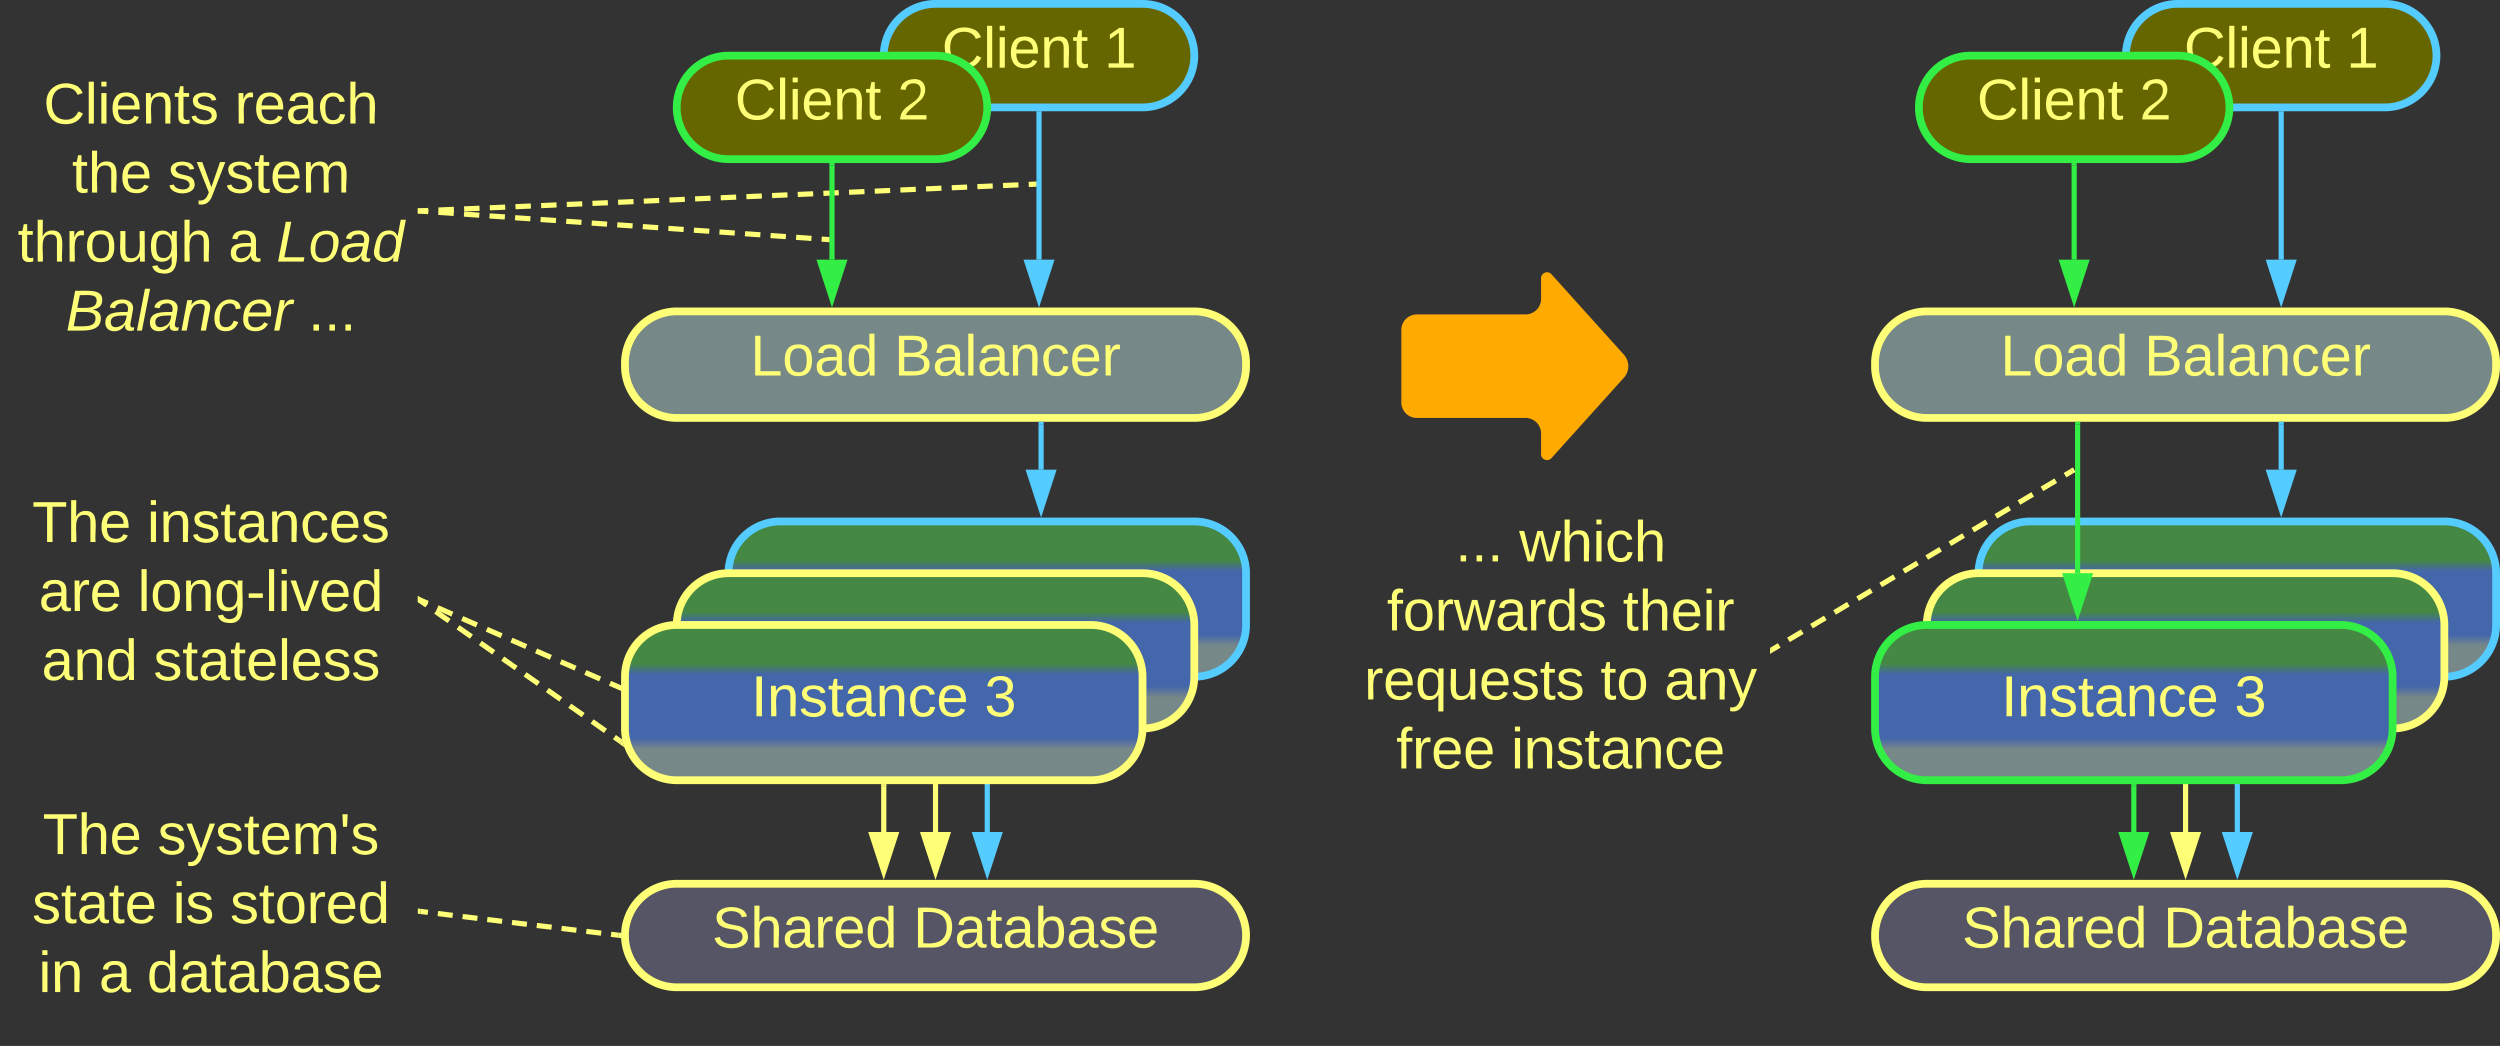 <svg xmlns="http://www.w3.org/2000/svg" xmlns:xlink="http://www.w3.org/1999/xlink" xmlns:lucid="lucid" width="966.05" height="404.17"><rect width="100%" height="100%" fill="#333333" stroke="none"/><g transform="translate(-198.5 -418.5)" lucid:page-tab-id="0_0"><path d="M360.92 650.4l2.85 1.25m3.8 1.67l5.72 2.5m3.8 1.68l5.7 2.5m3.82 1.67l5.72 2.5m3.8 1.68l5.72 2.5m3.8 1.67l5.72 2.5m3.8 1.68l5.72 2.5m3.8 1.67l5.72 2.5m3.8 1.67l5.72 2.5m3.8 1.68l5.72 2.5m3.8 1.67l5.73 2.5m3.8 1.67l2.85 1.25" stroke="#ff7" stroke-width="2" fill="none"/><path d="M361.33 649.52l-.78 1.78-.55-.23v-2.14zM467.36 697.4l1.72 1.05-.16.37-3.68-1.62.5-1.18z" stroke="#ff7" stroke-width=".05" fill="#ff7"/><path d="M560 740v-37.5" stroke="#ff7" stroke-width="2" fill="none"/><path d="M560 755.26L555.37 741h9.26z" stroke="#ff7" stroke-width="2" fill="#ff7"/><path d="M560.98 702.53H559v-1.03H561z" stroke="#ff7" stroke-width=".05" fill="#ff7"/><path d="M440 780a20 20 0 0 1 20-20h200a20 20 0 0 1 20 20 20 20 0 0 1-20 20H460a20 20 0 0 1-20-20z" stroke="#ff7" stroke-width="3" fill="#556"/><use xlink:href="#a" transform="matrix(1,0,0,1,445,765) translate(28.647 19.653)"/><use xlink:href="#b" transform="matrix(1,0,0,1,445,765) translate(106.363 19.653)"/><path d="M480 640a20 20 0 0 1 20-20h160a20 20 0 0 1 20 20v20a20 20 0 0 1-20 20H500a20 20 0 0 1-20-20z" stroke="#5cf" stroke-width="3" fill="url(#c)"/><use xlink:href="#d" transform="matrix(1,0,0,1,485,625) translate(43.765 30.278)"/><use xlink:href="#e" transform="matrix(1,0,0,1,485,625) translate(133.889 30.278)"/><path d="M440 558.83a20 20 0 0 1 20-20h200a20 20 0 0 1 20 20V560a20 20 0 0 1-20 20H460a20 20 0 0 1-20-20z" stroke="#ff7" stroke-width="3" fill="#788"/><use xlink:href="#f" transform="matrix(1,0,0,1,445,543.833) translate(43.457 19.778)"/><use xlink:href="#g" transform="matrix(1,0,0,1,445,543.833) translate(99.012 19.778)"/><path d="M580 740v-57.5" stroke="#5cf" stroke-width="2" fill="none"/><path d="M580 755.26L575.37 741h9.26z" stroke="#5cf" stroke-width="2" fill="#5cf"/><path d="M580.98 682.53H579v-1.03H581z" stroke="#5cf" stroke-width=".05" fill="#5cf"/><path d="M540 440a20 20 0 0 1 20-20h80a20 20 0 0 1 20 20 20 20 0 0 1-20 20h-80a20 20 0 0 1-20-20z" stroke="#5cf" stroke-width="3" fill="#660"/><use xlink:href="#h" transform="matrix(1,0,0,1,545,425) translate(17.443 19.653)"/><use xlink:href="#e" transform="matrix(1,0,0,1,545,425) translate(80.221 19.653)"/><path d="M460 460a20 20 0 0 1 20-20h80a20 20 0 0 1 20 20 20 20 0 0 1-20 20h-80a20 20 0 0 1-20-20z" stroke="#3e4" stroke-width="3" fill="#660"/><use xlink:href="#h" transform="matrix(1,0,0,1,465,445) translate(17.443 19.653)"/><use xlink:href="#i" transform="matrix(1,0,0,1,465,445) translate(80.221 19.653)"/><path d="M200 446a6 6 0 0 1 6-6h148a6 6 0 0 1 6 6v108a6 6 0 0 1-6 6H206a6 6 0 0 1-6-6z" stroke="#ff7" stroke-opacity="0" stroke-width="3" fill="#788" fill-opacity="0"/><use xlink:href="#j" transform="matrix(1,0,0,1,205,445) translate(10.309 21.247)"/><use xlink:href="#k" transform="matrix(1,0,0,1,205,445) translate(84.198 21.247)"/><use xlink:href="#l" transform="matrix(1,0,0,1,205,445) translate(21.327 47.913)"/><use xlink:href="#m" transform="matrix(1,0,0,1,205,445) translate(58.364 47.913)"/><use xlink:href="#n" transform="matrix(1,0,0,1,205,445) translate(0.34 74.58)"/><use xlink:href="#o" transform="matrix(1,0,0,1,205,445) translate(81.759 74.58)"/><use xlink:href="#p" transform="matrix(1,0,0,1,205,445) translate(100.278 74.58)"/><use xlink:href="#q" transform="matrix(1,0,0,1,205,445) translate(18.889 101.247)"/><use xlink:href="#r" transform="matrix(1,0,0,1,205,445) translate(112.593 101.247)"/><path d="M361 499.96l2.97-.13m3.97-.17l5.95-.26m3.96-.17l5.95-.26m3.97-.17l5.95-.26m3.97-.17l5.94-.26m3.97-.16l5.96-.26m3.96-.17l5.96-.25m3.96-.17l5.95-.26m3.96-.17l5.95-.26m3.97-.18l5.96-.26m3.96-.17l5.94-.27m3.97-.17l5.96-.26m3.96-.17l5.96-.26m3.96-.17l5.95-.26m3.96-.17l5.95-.26m3.97-.16l5.96-.26m3.96-.17l5.94-.25m3.97-.17l5.96-.26m3.97-.17l5.95-.26m3.96-.18l5.95-.26m3.96-.17l5.95-.27m3.98-.17l5.95-.26m3.96-.17l5.94-.26m3.97-.17l5.96-.26m3.97-.17l2.97-.13" stroke="#ff7" stroke-width="2" fill="none"/><path d="M361.07 500.93l-1.07.05v-1.96l.98-.04z" stroke="#ff7" stroke-width=".05" fill="#ff7"/><path d="M598.98 489.64l1.02-.04M361 500.07l2.96.2m3.95.28l5.94.42m3.95.27l5.9.42m3.96.28l5.93.4m3.94.3l5.92.4m3.95.28l5.94.4m3.95.3l5.9.4m3.96.28l5.93.42m3.94.27l5.92.4m3.95.28l5.94.42m3.95.27l5.9.42m3.96.27l5.93.4m3.94.3l5.92.4m3.95.28l5.94.4m3.95.3l5.9.4m3.96.28l5.93.42m3.94.27l2.96.2" stroke="#ff7" stroke-width="2" fill="none"/><path d="M361.1 499.1l-.15 1.94-.95-.06v-1.96z" stroke="#ff7" stroke-width=".05" fill="#ff7"/><path d="M518.98 511.13l1.02.07" stroke="#ff7" stroke-width="2" fill="none"/><path d="M740 546a6 6 0 0 1 6-6h42a6 6 0 0 0 6-6v-8a2.3 2.3 0 0 1 4-1.54l28 31.08a6.67 6.67 0 0 1 0 8.92l-28 31.08a2.3 2.3 0 0 1-4-1.54v-8a6 6 0 0 0-6-6h-42a6 6 0 0 1-6-6z" fill="#fa0"/><path d="M720.55 615.17a6 6 0 0 1 6-6H876.5a6 6 0 0 1 6 6v109.66a6 6 0 0 1-6 6H726.55a6 6 0 0 1-6-6z" stroke="#ff7" stroke-opacity="0" stroke-width="3" fill="#788" fill-opacity="0"/><use xlink:href="#s" transform="matrix(1,0,0,1,725.55,614.167) translate(35.321 21.278)"/><use xlink:href="#t" transform="matrix(1,0,0,1,725.55,614.167) translate(60.012 21.278)"/><use xlink:href="#u" transform="matrix(1,0,0,1,725.55,614.167) translate(8.87 47.944)"/><use xlink:href="#v" transform="matrix(1,0,0,1,725.55,614.167) translate(100.043 47.944)"/><use xlink:href="#w" transform="matrix(1,0,0,1,725.55,614.167) translate(0.105 74.611)"/><use xlink:href="#x" transform="matrix(1,0,0,1,725.55,614.167) translate(91.401 74.611)"/><use xlink:href="#y" transform="matrix(1,0,0,1,725.55,614.167) translate(116.093 74.611)"/><use xlink:href="#z" transform="matrix(1,0,0,1,725.55,614.167) translate(12.481 101.278)"/><use xlink:href="#A" transform="matrix(1,0,0,1,725.55,614.167) translate(56.864 101.278)"/><path d="M460 660a20 20 0 0 1 20-20h160a20 20 0 0 1 20 20v20a20 20 0 0 1-20 20H480a20 20 0 0 1-20-20z" stroke="#ff7" stroke-width="3" fill="url(#B)"/><use xlink:href="#d" transform="matrix(1,0,0,1,465,645) translate(43.765 30.278)"/><use xlink:href="#i" transform="matrix(1,0,0,1,465,645) translate(133.889 30.278)"/><path d="M440 680a20 20 0 0 1 20-20h160a20 20 0 0 1 20 20v20a20 20 0 0 1-20 20H460a20 20 0 0 1-20-20z" stroke="#ff7" stroke-width="3" fill="url(#C)"/><use xlink:href="#d" transform="matrix(1,0,0,1,445,665) translate(43.765 30.278)"/><use xlink:href="#D" transform="matrix(1,0,0,1,445,665) translate(133.889 30.278)"/><path d="M540 740v-17.5" stroke="#ff7" stroke-width="2" fill="none"/><path d="M540 755.26L535.37 741h9.26z" stroke="#ff7" stroke-width="2" fill="#ff7"/><path d="M540.98 722.53H539v-1.03H541z" stroke="#ff7" stroke-width=".05" fill="#ff7"/><path d="M600 518.83V462.5" stroke="#5cf" stroke-width="2" fill="none"/><path d="M600 534.1l-4.63-14.27h9.26z" stroke="#5cf" stroke-width="2" fill="#5cf"/><path d="M600.98 462.53H599v-1.03H601z" stroke="#5cf" stroke-width=".05" fill="#5cf"/><path d="M600.8 600v-17.5" stroke="#5cf" stroke-width="2" fill="none"/><path d="M600.8 615.26L596.17 601h9.26z" stroke="#5cf" stroke-width="2" fill="#5cf"/><path d="M601.77 582.53h-1.94v-1.03h1.94z" stroke="#5cf" stroke-width=".05" fill="#5cf"/><path d="M520 518.83V482.5" stroke="#3e4" stroke-width="2" fill="none"/><path d="M520 534.1l-4.63-14.27h9.26z" stroke="#3e4" stroke-width="2" fill="#3e4"/><path d="M520.98 482.53H519v-1.03H521z" stroke="#3e4" stroke-width=".05" fill="#3e4"/><path d="M1043.05 740v-37.5" stroke="#ff7" stroke-width="2" fill="none"/><path d="M1043.05 755.26l-4.63-14.26h9.26z" stroke="#ff7" stroke-width="2" fill="#ff7"/><path d="M1044.03 702.53h-1.95v-1.03h1.95z" stroke="#ff7" stroke-width=".05" fill="#ff7"/><path d="M923.05 780a20 20 0 0 1 20-20h200a20 20 0 0 1 20 20 20 20 0 0 1-20 20h-200a20 20 0 0 1-20-20z" stroke="#ff7" stroke-width="3" fill="#556"/><use xlink:href="#a" transform="matrix(1,0,0,1,928.05,765) translate(28.647 19.653)"/><use xlink:href="#b" transform="matrix(1,0,0,1,928.05,765) translate(106.363 19.653)"/><path d="M963.05 640a20 20 0 0 1 20-20h160a20 20 0 0 1 20 20v20a20 20 0 0 1-20 20h-160a20 20 0 0 1-20-20z" stroke="#5cf" stroke-width="3" fill="url(#E)"/><use xlink:href="#d" transform="matrix(1,0,0,1,968.05,625) translate(43.765 30.278)"/><use xlink:href="#e" transform="matrix(1,0,0,1,968.05,625) translate(133.889 30.278)"/><path d="M923.05 558.83a20 20 0 0 1 20-20h200a20 20 0 0 1 20 20V560a20 20 0 0 1-20 20h-200a20 20 0 0 1-20-20z" stroke="#ff7" stroke-width="3" fill="#788"/><use xlink:href="#f" transform="matrix(1,0,0,1,928.05,543.833) translate(43.457 19.778)"/><use xlink:href="#g" transform="matrix(1,0,0,1,928.05,543.833) translate(99.012 19.778)"/><path d="M1063.05 740v-57.5" stroke="#5cf" stroke-width="2" fill="none"/><path d="M1063.05 755.26l-4.63-14.26h9.26z" stroke="#5cf" stroke-width="2" fill="#5cf"/><path d="M1064.03 682.53h-1.95v-1.03h1.95z" stroke="#5cf" stroke-width=".05" fill="#5cf"/><path d="M1020 440a20 20 0 0 1 20-20h80a20 20 0 0 1 20 20 20 20 0 0 1-20 20h-80a20 20 0 0 1-20-20z" stroke="#5cf" stroke-width="3" fill="#660"/><use xlink:href="#h" transform="matrix(1,0,0,1,1025,425) translate(17.443 19.653)"/><use xlink:href="#e" transform="matrix(1,0,0,1,1025,425) translate(80.221 19.653)"/><path d="M940 460a20 20 0 0 1 20-20h80a20 20 0 0 1 20 20 20 20 0 0 1-20 20h-80a20 20 0 0 1-20-20z" stroke="#3e4" stroke-width="3" fill="#660"/><use xlink:href="#h" transform="matrix(1,0,0,1,945,445) translate(17.443 19.653)"/><use xlink:href="#i" transform="matrix(1,0,0,1,945,445) translate(80.221 19.653)"/><path d="M943.05 660a20 20 0 0 1 20-20h160a20 20 0 0 1 20 20v20a20 20 0 0 1-20 20h-160a20 20 0 0 1-20-20z" stroke="#ff7" stroke-width="3" fill="url(#F)"/><use xlink:href="#d" transform="matrix(1,0,0,1,948.05,645) translate(43.765 30.278)"/><use xlink:href="#i" transform="matrix(1,0,0,1,948.05,645) translate(133.889 30.278)"/><path d="M923.05 680a20 20 0 0 1 20-20h160a20 20 0 0 1 20 20v20a20 20 0 0 1-20 20h-160a20 20 0 0 1-20-20z" stroke="#3e4" stroke-width="3" fill="url(#G)"/><use xlink:href="#d" transform="matrix(1,0,0,1,928.05,665) translate(43.765 30.278)"/><use xlink:href="#D" transform="matrix(1,0,0,1,928.05,665) translate(133.889 30.278)"/><path d="M1023.05 740v-17.5" stroke="#3e4" stroke-width="2" fill="none"/><path d="M1023.05 755.26l-4.63-14.26h9.26z" stroke="#3e4" stroke-width="2" fill="#3e4"/><path d="M1024.03 722.53h-1.95v-1.03h1.95z" stroke="#3e4" stroke-width=".05" fill="#3e4"/><path d="M1080 518.83V462.5" stroke="#5cf" stroke-width="2" fill="none"/><path d="M1080 534.1l-4.63-14.27h9.27z" stroke="#5cf" stroke-width="2" fill="#5cf"/><path d="M1080.97 462.53h-1.94v-1.03h1.94z" stroke="#5cf" stroke-width=".05" fill="#5cf"/><path d="M1080 600v-17.5" stroke="#5cf" stroke-width="2" fill="none"/><path d="M1080 615.26l-4.63-14.26h9.27z" stroke="#5cf" stroke-width="2" fill="#5cf"/><path d="M1080.97 582.53h-1.94v-1.03h1.94z" stroke="#5cf" stroke-width=".05" fill="#5cf"/><path d="M1000 518.83V482.5" stroke="#3e4" stroke-width="2" fill="none"/><path d="M1000 534.1l-4.63-14.27h9.26z" stroke="#3e4" stroke-width="2" fill="#3e4"/><path d="M1000.98 482.53H999v-1.03h1.96z" stroke="#3e4" stroke-width=".05" fill="#3e4"/><path d="M200 605.42a6 6 0 0 1 6-6h148a6 6 0 0 1 6 6v89.16a6 6 0 0 1-6 6H206a6 6 0 0 1-6-6z" stroke="#ff7" stroke-opacity="0" stroke-width="3" fill="#788" fill-opacity="0"/><g><use xlink:href="#H" transform="matrix(1,0,0,1,205,604.417) translate(5.926 23.528)"/><use xlink:href="#I" transform="matrix(1,0,0,1,205,604.417) translate(50.309 23.528)"/><use xlink:href="#J" transform="matrix(1,0,0,1,205,604.417) translate(8.488 50.194)"/><use xlink:href="#K" transform="matrix(1,0,0,1,205,604.417) translate(46.698 50.194)"/><use xlink:href="#L" transform="matrix(1,0,0,1,205,604.417) translate(9.599 76.861)"/><use xlink:href="#M" transform="matrix(1,0,0,1,205,604.417) translate(52.809 76.861)"/></g><path d="M360.82 650.58l2.6 1.8m3.44 2.44l5.18 3.64m3.45 2.43l5.18 3.63m3.45 2.43l5.18 3.64m3.46 2.43l5.18 3.64m3.45 2.42l5.17 3.63m3.46 2.43l5.18 3.64m3.46 2.43l5.18 3.64m3.45 2.43l5.17 3.64m3.46 2.42l2.6 1.82" stroke="#ff7" stroke-width="2" fill="none"/><path d="M361.4 649.8l-1.12 1.6-.28-.2v-2.4zM439.55 706.64l.26.65-1.87-1.33 1.1-1.54z" stroke="#ff7" stroke-width=".05" fill="#ff7"/><path d="M200 726a6 6 0 0 1 6-6h148a6 6 0 0 1 6 6v89.17a6 6 0 0 1-6 6H206a6 6 0 0 1-6-6z" stroke="#ff7" stroke-opacity="0" stroke-width="3" fill="#788" fill-opacity="0"/><g><use xlink:href="#H" transform="matrix(1,0,0,1,205,725) translate(10 23.528)"/><use xlink:href="#N" transform="matrix(1,0,0,1,205,725) translate(54.383 23.528)"/><use xlink:href="#O" transform="matrix(1,0,0,1,205,725) translate(5.926 50.194)"/><use xlink:href="#P" transform="matrix(1,0,0,1,205,725) translate(60.247 50.194)"/><use xlink:href="#Q" transform="matrix(1,0,0,1,205,725) translate(82.407 50.194)"/><use xlink:href="#R" transform="matrix(1,0,0,1,205,725) translate(8.364 76.861)"/><use xlink:href="#o" transform="matrix(1,0,0,1,205,725) translate(31.759 76.861)"/><use xlink:href="#S" transform="matrix(1,0,0,1,205,725) translate(50.278 76.861)"/></g><path d="M361 770.7l2.86.35m3.83.46l5.73.7m3.82.45l5.74.7m3.8.45l5.75.7m3.83.45l5.74.7m3.82.45l5.74.68m3.83.46l5.74.7m3.83.45l5.74.68m3.83.46l2.87.34" stroke="#ff7" stroke-width="2" fill="none"/><path d="M361.13 769.74l-.23 1.93-.9-.1v-1.97zM438.57 779.03l-.07.97.07 1-1.2-.15.22-1.94z" stroke="#ff7" stroke-width=".05" fill="#ff7"/><path d="M1001.33 640v-57.5" stroke="#3e4" stroke-width="2" fill="none"/><path d="M1001.33 655.26L996.7 641h9.27z" stroke="#3e4" stroke-width="2" fill="#3e4"/><path d="M1002.3 582.53h-1.94v-1.03h1.95z" stroke="#3e4" stroke-width=".05" fill="#3e4"/><path d="M883.36 669.5l2.67-1.6m3.56-2.13l5.34-3.18m3.56-2.13l5.34-3.2m3.57-2.1l5.35-3.2m3.56-2.1l5.36-3.2m3.56-2.12l5.34-3.18m3.57-2.13l5.34-3.18m3.56-2.12l5.35-3.2m3.56-2.1l5.34-3.2m3.56-2.1l5.35-3.2m3.55-2.12l5.34-3.18m3.56-2.13l5.34-3.17m3.56-2.12l5.35-3.17m3.57-2.13l2.67-1.6" stroke="#ff7" stroke-width="2" fill="none"/><path d="M883.88 670.3l-1.38.84v-2.27l.38-.23z" stroke="#ff7" stroke-width=".05" fill="#ff7"/><path d="M999.12 600.52l.88-.52" stroke="#ff7" stroke-width="2" fill="none"/><defs><path d="M185-189c-5-48-123-54-124 2 14 75 158 14 163 119 3 78-121 87-175 55-17-10-28-26-33-46l33-7c5 56 141 63 141-1 0-78-155-14-162-118-5-82 145-84 179-34 5 7 8 16 11 25" id="T" fill="#ff7"/><path d="M106-169C34-169 62-67 57 0H25v-261h32l-1 103c12-21 28-36 61-36 89 0 53 116 60 194h-32v-121c2-32-8-49-39-48" id="U" fill="#ff7"/><path d="M141-36C126-15 110 5 73 4 37 3 15-17 15-53c-1-64 63-63 125-63 3-35-9-54-41-54-24 1-41 7-42 31l-33-3c5-37 33-52 76-52 45 0 72 20 72 64v82c-1 20 7 32 28 27v20c-31 9-61-2-59-35zM48-53c0 20 12 33 32 33 41-3 63-29 60-74-43 2-92-5-92 41" id="V" fill="#ff7"/><path d="M114-163C36-179 61-72 57 0H25l-1-190h30c1 12-1 29 2 39 6-27 23-49 58-41v29" id="W" fill="#ff7"/><path d="M100-194c63 0 86 42 84 106H49c0 40 14 67 53 68 26 1 43-12 49-29l28 8c-11 28-37 45-77 45C44 4 14-33 15-96c1-61 26-98 85-98zm52 81c6-60-76-77-97-28-3 7-6 17-6 28h103" id="X" fill="#ff7"/><path d="M85-194c31 0 48 13 60 33l-1-100h32l1 261h-30c-2-10 0-23-3-31C134-8 116 4 85 4 32 4 16-35 15-94c0-66 23-100 70-100zm9 24c-40 0-46 34-46 75 0 40 6 74 45 74 42 0 51-32 51-76 0-42-9-74-50-73" id="Y" fill="#ff7"/><g id="a"><use transform="matrix(0.062,0,0,0.062,0,0)" xlink:href="#T"/><use transform="matrix(0.062,0,0,0.062,14.815,0)" xlink:href="#U"/><use transform="matrix(0.062,0,0,0.062,27.16,0)" xlink:href="#V"/><use transform="matrix(0.062,0,0,0.062,39.506,0)" xlink:href="#W"/><use transform="matrix(0.062,0,0,0.062,46.852,0)" xlink:href="#X"/><use transform="matrix(0.062,0,0,0.062,59.198,0)" xlink:href="#Y"/></g><path d="M30-248c118-7 216 8 213 122C240-48 200 0 122 0H30v-248zM63-27c89 8 146-16 146-99s-60-101-146-95v194" id="Z" fill="#ff7"/><path d="M59-47c-2 24 18 29 38 22v24C64 9 27 4 27-40v-127H5v-23h24l9-43h21v43h35v23H59v120" id="aa" fill="#ff7"/><path d="M115-194c53 0 69 39 70 98 0 66-23 100-70 100C84 3 66-7 56-30L54 0H23l1-261h32v101c10-23 28-34 59-34zm-8 174c40 0 45-34 45-75 0-40-5-75-45-74-42 0-51 32-51 76 0 43 10 73 51 73" id="ab" fill="#ff7"/><path d="M135-143c-3-34-86-38-87 0 15 53 115 12 119 90S17 21 10-45l28-5c4 36 97 45 98 0-10-56-113-15-118-90-4-57 82-63 122-42 12 7 21 19 24 35" id="ac" fill="#ff7"/><g id="b"><use transform="matrix(0.062,0,0,0.062,0,0)" xlink:href="#Z"/><use transform="matrix(0.062,0,0,0.062,15.988,0)" xlink:href="#V"/><use transform="matrix(0.062,0,0,0.062,28.333,0)" xlink:href="#aa"/><use transform="matrix(0.062,0,0,0.062,34.506,0)" xlink:href="#V"/><use transform="matrix(0.062,0,0,0.062,46.852,0)" xlink:href="#ab"/><use transform="matrix(0.062,0,0,0.062,59.198,0)" xlink:href="#V"/><use transform="matrix(0.062,0,0,0.062,71.543,0)" xlink:href="#ac"/><use transform="matrix(0.062,0,0,0.062,82.654,0)" xlink:href="#X"/></g><linearGradient gradientUnits="userSpaceOnUse" id="c" x1="480" y1="680" x2="480" y2="620"><stop offset="19.93%" stop-color="#788"/><stop offset="27.17%" stop-color="#46a"/><stop offset="68.12%" stop-color="#46a"/><stop offset="75%" stop-color="#484"/></linearGradient><path d="M33 0v-248h34V0H33" id="ad" fill="#ff7"/><path d="M117-194c89-4 53 116 60 194h-32v-121c0-31-8-49-39-48C34-167 62-67 57 0H25l-1-190h30c1 10-1 24 2 32 11-22 29-35 61-36" id="ae" fill="#ff7"/><path d="M96-169c-40 0-48 33-48 73s9 75 48 75c24 0 41-14 43-38l32 2c-6 37-31 61-74 61-59 0-76-41-82-99-10-93 101-131 147-64 4 7 5 14 7 22l-32 3c-4-21-16-35-41-35" id="af" fill="#ff7"/><g id="d"><use transform="matrix(0.062,0,0,0.062,0,0)" xlink:href="#ad"/><use transform="matrix(0.062,0,0,0.062,6.173,0)" xlink:href="#ae"/><use transform="matrix(0.062,0,0,0.062,18.519,0)" xlink:href="#ac"/><use transform="matrix(0.062,0,0,0.062,29.63,0)" xlink:href="#aa"/><use transform="matrix(0.062,0,0,0.062,35.802,0)" xlink:href="#V"/><use transform="matrix(0.062,0,0,0.062,48.148,0)" xlink:href="#ae"/><use transform="matrix(0.062,0,0,0.062,60.494,0)" xlink:href="#af"/><use transform="matrix(0.062,0,0,0.062,71.605,0)" xlink:href="#X"/></g><path d="M27 0v-27h64v-190l-56 39v-29l58-41h29v221h61V0H27" id="ag" fill="#ff7"/><use transform="matrix(0.062,0,0,0.062,0,0)" xlink:href="#ag" id="e"/><path d="M30 0v-248h33v221h125V0H30" id="ah" fill="#ff7"/><path d="M100-194c62-1 85 37 85 99 1 63-27 99-86 99S16-35 15-95c0-66 28-99 85-99zM99-20c44 1 53-31 53-75 0-43-8-75-51-75s-53 32-53 75 10 74 51 75" id="ai" fill="#ff7"/><g id="f"><use transform="matrix(0.062,0,0,0.062,0,0)" xlink:href="#ah"/><use transform="matrix(0.062,0,0,0.062,12.346,0)" xlink:href="#ai"/><use transform="matrix(0.062,0,0,0.062,24.691,0)" xlink:href="#V"/><use transform="matrix(0.062,0,0,0.062,37.037,0)" xlink:href="#Y"/></g><path d="M160-131c35 5 61 23 61 61C221 17 115-2 30 0v-248c76 3 177-17 177 60 0 33-19 50-47 57zm-97-11c50-1 110 9 110-42 0-47-63-36-110-37v79zm0 115c55-2 124 14 124-45 0-56-70-42-124-44v89" id="aj" fill="#ff7"/><path d="M24 0v-261h32V0H24" id="ak" fill="#ff7"/><g id="g"><use transform="matrix(0.062,0,0,0.062,0,0)" xlink:href="#aj"/><use transform="matrix(0.062,0,0,0.062,14.815,0)" xlink:href="#V"/><use transform="matrix(0.062,0,0,0.062,27.16,0)" xlink:href="#ak"/><use transform="matrix(0.062,0,0,0.062,32.037,0)" xlink:href="#V"/><use transform="matrix(0.062,0,0,0.062,44.383,0)" xlink:href="#ae"/><use transform="matrix(0.062,0,0,0.062,56.728,0)" xlink:href="#af"/><use transform="matrix(0.062,0,0,0.062,67.84,0)" xlink:href="#X"/><use transform="matrix(0.062,0,0,0.062,80.185,0)" xlink:href="#W"/></g><path d="M212-179c-10-28-35-45-73-45-59 0-87 40-87 99 0 60 29 101 89 101 43 0 62-24 78-52l27 14C228-24 195 4 139 4 59 4 22-46 18-125c-6-104 99-153 187-111 19 9 31 26 39 46" id="al" fill="#ff7"/><path d="M24-231v-30h32v30H24zM24 0v-190h32V0H24" id="am" fill="#ff7"/><g id="h"><use transform="matrix(0.062,0,0,0.062,0,0)" xlink:href="#al"/><use transform="matrix(0.062,0,0,0.062,15.988,0)" xlink:href="#ak"/><use transform="matrix(0.062,0,0,0.062,20.864,0)" xlink:href="#am"/><use transform="matrix(0.062,0,0,0.062,25.741,0)" xlink:href="#X"/><use transform="matrix(0.062,0,0,0.062,38.086,0)" xlink:href="#ae"/><use transform="matrix(0.062,0,0,0.062,50.432,0)" xlink:href="#aa"/></g><path d="M101-251c82-7 93 87 43 132L82-64C71-53 59-42 53-27h129V0H18c2-99 128-94 128-182 0-28-16-43-45-43s-46 15-49 41l-32-3c6-41 34-60 81-64" id="an" fill="#ff7"/><use transform="matrix(0.062,0,0,0.062,0,0)" xlink:href="#an" id="i"/><g id="j"><use transform="matrix(0.062,0,0,0.062,0,0)" xlink:href="#al"/><use transform="matrix(0.062,0,0,0.062,15.988,0)" xlink:href="#ak"/><use transform="matrix(0.062,0,0,0.062,20.864,0)" xlink:href="#am"/><use transform="matrix(0.062,0,0,0.062,25.741,0)" xlink:href="#X"/><use transform="matrix(0.062,0,0,0.062,38.086,0)" xlink:href="#ae"/><use transform="matrix(0.062,0,0,0.062,50.432,0)" xlink:href="#aa"/><use transform="matrix(0.062,0,0,0.062,56.605,0)" xlink:href="#ac"/></g><g id="k"><use transform="matrix(0.062,0,0,0.062,0,0)" xlink:href="#W"/><use transform="matrix(0.062,0,0,0.062,7.346,0)" xlink:href="#X"/><use transform="matrix(0.062,0,0,0.062,19.691,0)" xlink:href="#V"/><use transform="matrix(0.062,0,0,0.062,32.037,0)" xlink:href="#af"/><use transform="matrix(0.062,0,0,0.062,43.148,0)" xlink:href="#U"/></g><g id="l"><use transform="matrix(0.062,0,0,0.062,0,0)" xlink:href="#aa"/><use transform="matrix(0.062,0,0,0.062,6.173,0)" xlink:href="#U"/><use transform="matrix(0.062,0,0,0.062,18.519,0)" xlink:href="#X"/></g><path d="M179-190L93 31C79 59 56 82 12 73V49c39 6 53-20 64-50L1-190h34L92-34l54-156h33" id="ao" fill="#ff7"/><path d="M210-169c-67 3-38 105-44 169h-31v-121c0-29-5-50-35-48C34-165 62-65 56 0H25l-1-190h30c1 10-1 24 2 32 10-44 99-50 107 0 11-21 27-35 58-36 85-2 47 119 55 194h-31v-121c0-29-5-49-35-48" id="ap" fill="#ff7"/><g id="m"><use transform="matrix(0.062,0,0,0.062,0,0)" xlink:href="#ac"/><use transform="matrix(0.062,0,0,0.062,11.111,0)" xlink:href="#ao"/><use transform="matrix(0.062,0,0,0.062,22.222,0)" xlink:href="#ac"/><use transform="matrix(0.062,0,0,0.062,33.333,0)" xlink:href="#aa"/><use transform="matrix(0.062,0,0,0.062,39.506,0)" xlink:href="#X"/><use transform="matrix(0.062,0,0,0.062,51.852,0)" xlink:href="#ap"/></g><path d="M84 4C-5 8 30-112 23-190h32v120c0 31 7 50 39 49 72-2 45-101 50-169h31l1 190h-30c-1-10 1-25-2-33-11 22-28 36-60 37" id="aq" fill="#ff7"/><path d="M177-190C167-65 218 103 67 71c-23-6-38-20-44-43l32-5c15 47 100 32 89-28v-30C133-14 115 1 83 1 29 1 15-40 15-95c0-56 16-97 71-98 29-1 48 16 59 35 1-10 0-23 2-32h30zM94-22c36 0 50-32 50-73 0-42-14-75-50-75-39 0-46 34-46 75s6 73 46 73" id="ar" fill="#ff7"/><g id="n"><use transform="matrix(0.062,0,0,0.062,0,0)" xlink:href="#aa"/><use transform="matrix(0.062,0,0,0.062,6.173,0)" xlink:href="#U"/><use transform="matrix(0.062,0,0,0.062,18.519,0)" xlink:href="#W"/><use transform="matrix(0.062,0,0,0.062,25.864,0)" xlink:href="#ai"/><use transform="matrix(0.062,0,0,0.062,38.21,0)" xlink:href="#aq"/><use transform="matrix(0.062,0,0,0.062,50.556,0)" xlink:href="#ar"/><use transform="matrix(0.062,0,0,0.062,62.901,0)" xlink:href="#U"/></g><use transform="matrix(0.062,0,0,0.062,0,0)" xlink:href="#V" id="o"/><path d="M11 0l48-248h34L50-27h125l-5 27H11" id="as" fill="#ff7"/><path d="M30-147c31-64 166-65 159 27C183-49 158 1 86 4 9 8 1-88 30-147zM88-20c53 0 68-48 68-100 0-31-11-51-44-50-52 1-68 46-68 97 0 32 13 53 44 53" id="at" fill="#ff7"/><path d="M165-48c-4 18 1 34 23 27l-3 20c-29 8-62 0-52-35h-2C116-14 99 4 63 4 30 4 8-16 8-49c0-68 71-67 138-67 10-26 0-56-31-54-26 1-42 9-47 31l-32-5c8-67 160-71 144 15-5 28-9 54-15 81zM42-50c3 52 80 24 89-6 7-12 7-24 11-38-47 1-103-4-100 44" id="au" fill="#ff7"/><path d="M133-28C103 26-5 8 13-77c13-62 24-115 90-117 29-1 46 15 56 35l19-102h32L160 0h-30zM45-64c-2 27 10 43 35 43 54-1 69-50 69-103 0-29-15-46-42-46-53-1-58 58-62 106" id="av" fill="#ff7"/><g id="p"><use transform="matrix(0.062,0,0,0.062,0,0)" xlink:href="#as"/><use transform="matrix(0.062,0,0,0.062,12.346,0)" xlink:href="#at"/><use transform="matrix(0.062,0,0,0.062,24.691,0)" xlink:href="#au"/><use transform="matrix(0.062,0,0,0.062,37.037,0)" xlink:href="#av"/></g><path d="M219-77C219 17 104-2 11 0l48-248c73 2 169-15 169 57 0 38-24 54-60 60 29 5 51 21 51 54zm-26-111c0-44-62-31-105-33l-16 79c55 0 121 9 121-46zm-7 110c-1-49-69-36-119-38L50-27c61-1 137 12 136-51" id="aw" fill="#ff7"/><path d="M6 0l50-261h32L37 0H6" id="ax" fill="#ff7"/><path d="M67-158c22-48 132-52 116 29L158 0h-32l25-140c3-38-53-32-70-12C52-117 51-52 38 0H6l36-190h30" id="ay" fill="#ff7"/><path d="M44-68c0 29 11 47 38 47 30 0 42-19 51-41l28 9C148-21 126 4 82 4 31 4 10-29 12-85c3-77 74-140 146-93 12 8 15 23 18 40l-31 5c-1-22-13-36-36-36-52 0-65 49-65 101" id="az" fill="#ff7"/><path d="M111-194c62-3 86 47 72 106H45c-7 38 6 69 45 68 27-1 43-14 53-32l24 11C152-15 129 4 87 4 38 3 12-23 12-71c0-70 32-119 99-123zm44 81c14-66-71-72-95-28-4 8-8 17-11 28h106" id="aA" fill="#ff7"/><path d="M66-151c12-25 30-51 66-40l-6 26C45-176 58-65 38 0H6l36-190h30" id="aB" fill="#ff7"/><g id="q"><use transform="matrix(0.062,0,0,0.062,0,0)" xlink:href="#aw"/><use transform="matrix(0.062,0,0,0.062,14.815,0)" xlink:href="#au"/><use transform="matrix(0.062,0,0,0.062,27.16,0)" xlink:href="#ax"/><use transform="matrix(0.062,0,0,0.062,32.037,0)" xlink:href="#au"/><use transform="matrix(0.062,0,0,0.062,44.383,0)" xlink:href="#ay"/><use transform="matrix(0.062,0,0,0.062,56.728,0)" xlink:href="#az"/><use transform="matrix(0.062,0,0,0.062,67.84,0)" xlink:href="#aA"/><use transform="matrix(0.062,0,0,0.062,80.185,0)" xlink:href="#aB"/></g><path d="M33 0v-38h34V0H33" id="aC" fill="#ff7"/><g id="r"><use transform="matrix(0.062,0,0,0.062,0,0)" xlink:href="#aC"/><use transform="matrix(0.062,0,0,0.062,6.173,0)" xlink:href="#aC"/><use transform="matrix(0.062,0,0,0.062,12.346,0)" xlink:href="#aC"/></g><g id="s"><use transform="matrix(0.062,0,0,0.062,0,0)" xlink:href="#aC"/><use transform="matrix(0.062,0,0,0.062,6.173,0)" xlink:href="#aC"/><use transform="matrix(0.062,0,0,0.062,12.346,0)" xlink:href="#aC"/></g><path d="M206 0h-36l-40-164L89 0H53L-1-190h32L70-26l43-164h34l41 164 42-164h31" id="aD" fill="#ff7"/><g id="t"><use transform="matrix(0.062,0,0,0.062,0,0)" xlink:href="#aD"/><use transform="matrix(0.062,0,0,0.062,15.988,0)" xlink:href="#U"/><use transform="matrix(0.062,0,0,0.062,28.333,0)" xlink:href="#am"/><use transform="matrix(0.062,0,0,0.062,33.21,0)" xlink:href="#af"/><use transform="matrix(0.062,0,0,0.062,44.321,0)" xlink:href="#U"/></g><path d="M101-234c-31-9-42 10-38 44h38v23H63V0H32v-167H5v-23h27c-7-52 17-82 69-68v24" id="aE" fill="#ff7"/><g id="u"><use transform="matrix(0.062,0,0,0.062,0,0)" xlink:href="#aE"/><use transform="matrix(0.062,0,0,0.062,6.173,0)" xlink:href="#ai"/><use transform="matrix(0.062,0,0,0.062,18.519,0)" xlink:href="#W"/><use transform="matrix(0.062,0,0,0.062,25.864,0)" xlink:href="#aD"/><use transform="matrix(0.062,0,0,0.062,41.852,0)" xlink:href="#V"/><use transform="matrix(0.062,0,0,0.062,54.198,0)" xlink:href="#W"/><use transform="matrix(0.062,0,0,0.062,61.543,0)" xlink:href="#Y"/><use transform="matrix(0.062,0,0,0.062,73.889,0)" xlink:href="#ac"/></g><g id="v"><use transform="matrix(0.062,0,0,0.062,0,0)" xlink:href="#aa"/><use transform="matrix(0.062,0,0,0.062,6.173,0)" xlink:href="#U"/><use transform="matrix(0.062,0,0,0.062,18.519,0)" xlink:href="#X"/><use transform="matrix(0.062,0,0,0.062,30.864,0)" xlink:href="#am"/><use transform="matrix(0.062,0,0,0.062,35.741,0)" xlink:href="#W"/></g><path d="M145-31C134-9 116 4 85 4 32 4 16-35 15-94c0-59 17-99 70-100 32-1 48 14 60 33 0-11-1-24 2-32h30l-1 268h-32zM93-21c41 0 51-33 51-76s-8-73-50-73c-40 0-46 35-46 75s5 74 45 74" id="aF" fill="#ff7"/><g id="w"><use transform="matrix(0.062,0,0,0.062,0,0)" xlink:href="#W"/><use transform="matrix(0.062,0,0,0.062,7.346,0)" xlink:href="#X"/><use transform="matrix(0.062,0,0,0.062,19.691,0)" xlink:href="#aF"/><use transform="matrix(0.062,0,0,0.062,32.037,0)" xlink:href="#aq"/><use transform="matrix(0.062,0,0,0.062,44.383,0)" xlink:href="#X"/><use transform="matrix(0.062,0,0,0.062,56.728,0)" xlink:href="#ac"/><use transform="matrix(0.062,0,0,0.062,67.84,0)" xlink:href="#aa"/><use transform="matrix(0.062,0,0,0.062,74.012,0)" xlink:href="#ac"/></g><g id="x"><use transform="matrix(0.062,0,0,0.062,0,0)" xlink:href="#aa"/><use transform="matrix(0.062,0,0,0.062,6.173,0)" xlink:href="#ai"/></g><g id="y"><use transform="matrix(0.062,0,0,0.062,0,0)" xlink:href="#V"/><use transform="matrix(0.062,0,0,0.062,12.346,0)" xlink:href="#ae"/><use transform="matrix(0.062,0,0,0.062,24.691,0)" xlink:href="#ao"/></g><g id="z"><use transform="matrix(0.062,0,0,0.062,0,0)" xlink:href="#aE"/><use transform="matrix(0.062,0,0,0.062,6.173,0)" xlink:href="#W"/><use transform="matrix(0.062,0,0,0.062,13.519,0)" xlink:href="#X"/><use transform="matrix(0.062,0,0,0.062,25.864,0)" xlink:href="#X"/></g><g id="A"><use transform="matrix(0.062,0,0,0.062,0,0)" xlink:href="#am"/><use transform="matrix(0.062,0,0,0.062,4.877,0)" xlink:href="#ae"/><use transform="matrix(0.062,0,0,0.062,17.222,0)" xlink:href="#ac"/><use transform="matrix(0.062,0,0,0.062,28.333,0)" xlink:href="#aa"/><use transform="matrix(0.062,0,0,0.062,34.506,0)" xlink:href="#V"/><use transform="matrix(0.062,0,0,0.062,46.852,0)" xlink:href="#ae"/><use transform="matrix(0.062,0,0,0.062,59.198,0)" xlink:href="#af"/><use transform="matrix(0.062,0,0,0.062,70.309,0)" xlink:href="#X"/></g><linearGradient gradientUnits="userSpaceOnUse" id="B" x1="460" y1="700" x2="460" y2="640"><stop offset="19.93%" stop-color="#788"/><stop offset="27.17%" stop-color="#46a"/><stop offset="68.12%" stop-color="#46a"/><stop offset="75%" stop-color="#484"/></linearGradient><linearGradient gradientUnits="userSpaceOnUse" id="C" x1="440" y1="720" x2="440" y2="660"><stop offset="19.93%" stop-color="#788"/><stop offset="27.17%" stop-color="#46a"/><stop offset="68.12%" stop-color="#46a"/><stop offset="75%" stop-color="#484"/></linearGradient><path d="M126-127c33 6 58 20 58 59 0 88-139 92-164 29-3-8-5-16-6-25l32-3c6 27 21 44 54 44 32 0 52-15 52-46 0-38-36-46-79-43v-28c39 1 72-4 72-42 0-27-17-43-46-43-28 0-47 15-49 41l-32-3c6-42 35-63 81-64 48-1 79 21 79 65 0 36-21 52-52 59" id="aG" fill="#ff7"/><use transform="matrix(0.062,0,0,0.062,0,0)" xlink:href="#aG" id="D"/><linearGradient gradientUnits="userSpaceOnUse" id="E" x1="963.05" y1="680" x2="963.05" y2="620"><stop offset="19.93%" stop-color="#788"/><stop offset="27.17%" stop-color="#46a"/><stop offset="68.12%" stop-color="#46a"/><stop offset="75%" stop-color="#484"/></linearGradient><linearGradient gradientUnits="userSpaceOnUse" id="F" x1="943.05" y1="700" x2="943.05" y2="640"><stop offset="19.93%" stop-color="#788"/><stop offset="27.17%" stop-color="#46a"/><stop offset="68.12%" stop-color="#46a"/><stop offset="75%" stop-color="#484"/></linearGradient><linearGradient gradientUnits="userSpaceOnUse" id="G" x1="923.05" y1="720" x2="923.05" y2="660"><stop offset="19.93%" stop-color="#788"/><stop offset="27.17%" stop-color="#46a"/><stop offset="68.12%" stop-color="#46a"/><stop offset="75%" stop-color="#484"/></linearGradient><path d="M127-220V0H93v-220H8v-28h204v28h-85" id="aH" fill="#ff7"/><g id="H"><use transform="matrix(0.062,0,0,0.062,0,0)" xlink:href="#aH"/><use transform="matrix(0.062,0,0,0.062,13.519,0)" xlink:href="#U"/><use transform="matrix(0.062,0,0,0.062,25.864,0)" xlink:href="#X"/></g><g id="I"><use transform="matrix(0.062,0,0,0.062,0,0)" xlink:href="#am"/><use transform="matrix(0.062,0,0,0.062,4.877,0)" xlink:href="#ae"/><use transform="matrix(0.062,0,0,0.062,17.222,0)" xlink:href="#ac"/><use transform="matrix(0.062,0,0,0.062,28.333,0)" xlink:href="#aa"/><use transform="matrix(0.062,0,0,0.062,34.506,0)" xlink:href="#V"/><use transform="matrix(0.062,0,0,0.062,46.852,0)" xlink:href="#ae"/><use transform="matrix(0.062,0,0,0.062,59.198,0)" xlink:href="#af"/><use transform="matrix(0.062,0,0,0.062,70.309,0)" xlink:href="#X"/><use transform="matrix(0.062,0,0,0.062,82.654,0)" xlink:href="#ac"/></g><g id="J"><use transform="matrix(0.062,0,0,0.062,0,0)" xlink:href="#V"/><use transform="matrix(0.062,0,0,0.062,12.346,0)" xlink:href="#W"/><use transform="matrix(0.062,0,0,0.062,19.691,0)" xlink:href="#X"/></g><path d="M16-82v-28h88v28H16" id="aI" fill="#ff7"/><path d="M108 0H70L1-190h34L89-25l56-165h34" id="aJ" fill="#ff7"/><g id="K"><use transform="matrix(0.062,0,0,0.062,0,0)" xlink:href="#ak"/><use transform="matrix(0.062,0,0,0.062,4.877,0)" xlink:href="#ai"/><use transform="matrix(0.062,0,0,0.062,17.222,0)" xlink:href="#ae"/><use transform="matrix(0.062,0,0,0.062,29.568,0)" xlink:href="#ar"/><use transform="matrix(0.062,0,0,0.062,41.914,0)" xlink:href="#aI"/><use transform="matrix(0.062,0,0,0.062,49.259,0)" xlink:href="#ak"/><use transform="matrix(0.062,0,0,0.062,54.136,0)" xlink:href="#am"/><use transform="matrix(0.062,0,0,0.062,59.012,0)" xlink:href="#aJ"/><use transform="matrix(0.062,0,0,0.062,70.123,0)" xlink:href="#X"/><use transform="matrix(0.062,0,0,0.062,82.469,0)" xlink:href="#Y"/></g><g id="L"><use transform="matrix(0.062,0,0,0.062,0,0)" xlink:href="#V"/><use transform="matrix(0.062,0,0,0.062,12.346,0)" xlink:href="#ae"/><use transform="matrix(0.062,0,0,0.062,24.691,0)" xlink:href="#Y"/></g><g id="M"><use transform="matrix(0.062,0,0,0.062,0,0)" xlink:href="#ac"/><use transform="matrix(0.062,0,0,0.062,11.111,0)" xlink:href="#aa"/><use transform="matrix(0.062,0,0,0.062,17.284,0)" xlink:href="#V"/><use transform="matrix(0.062,0,0,0.062,29.63,0)" xlink:href="#aa"/><use transform="matrix(0.062,0,0,0.062,35.802,0)" xlink:href="#X"/><use transform="matrix(0.062,0,0,0.062,48.148,0)" xlink:href="#ak"/><use transform="matrix(0.062,0,0,0.062,53.025,0)" xlink:href="#X"/><use transform="matrix(0.062,0,0,0.062,65.37,0)" xlink:href="#ac"/><use transform="matrix(0.062,0,0,0.062,76.481,0)" xlink:href="#ac"/></g><path d="M47-170H22l-4-78h33" id="aK" fill="#ff7"/><g id="N"><use transform="matrix(0.062,0,0,0.062,0,0)" xlink:href="#ac"/><use transform="matrix(0.062,0,0,0.062,11.111,0)" xlink:href="#ao"/><use transform="matrix(0.062,0,0,0.062,22.222,0)" xlink:href="#ac"/><use transform="matrix(0.062,0,0,0.062,33.333,0)" xlink:href="#aa"/><use transform="matrix(0.062,0,0,0.062,39.506,0)" xlink:href="#X"/><use transform="matrix(0.062,0,0,0.062,51.852,0)" xlink:href="#ap"/><use transform="matrix(0.062,0,0,0.062,70.309,0)" xlink:href="#aK"/><use transform="matrix(0.062,0,0,0.062,74.506,0)" xlink:href="#ac"/></g><g id="O"><use transform="matrix(0.062,0,0,0.062,0,0)" xlink:href="#ac"/><use transform="matrix(0.062,0,0,0.062,11.111,0)" xlink:href="#aa"/><use transform="matrix(0.062,0,0,0.062,17.284,0)" xlink:href="#V"/><use transform="matrix(0.062,0,0,0.062,29.63,0)" xlink:href="#aa"/><use transform="matrix(0.062,0,0,0.062,35.802,0)" xlink:href="#X"/></g><g id="P"><use transform="matrix(0.062,0,0,0.062,0,0)" xlink:href="#am"/><use transform="matrix(0.062,0,0,0.062,4.877,0)" xlink:href="#ac"/></g><g id="Q"><use transform="matrix(0.062,0,0,0.062,0,0)" xlink:href="#ac"/><use transform="matrix(0.062,0,0,0.062,11.111,0)" xlink:href="#aa"/><use transform="matrix(0.062,0,0,0.062,17.284,0)" xlink:href="#ai"/><use transform="matrix(0.062,0,0,0.062,29.63,0)" xlink:href="#W"/><use transform="matrix(0.062,0,0,0.062,36.975,0)" xlink:href="#X"/><use transform="matrix(0.062,0,0,0.062,49.321,0)" xlink:href="#Y"/></g><g id="R"><use transform="matrix(0.062,0,0,0.062,0,0)" xlink:href="#am"/><use transform="matrix(0.062,0,0,0.062,4.877,0)" xlink:href="#ae"/></g><g id="S"><use transform="matrix(0.062,0,0,0.062,0,0)" xlink:href="#Y"/><use transform="matrix(0.062,0,0,0.062,12.346,0)" xlink:href="#V"/><use transform="matrix(0.062,0,0,0.062,24.691,0)" xlink:href="#aa"/><use transform="matrix(0.062,0,0,0.062,30.864,0)" xlink:href="#V"/><use transform="matrix(0.062,0,0,0.062,43.21,0)" xlink:href="#ab"/><use transform="matrix(0.062,0,0,0.062,55.556,0)" xlink:href="#V"/><use transform="matrix(0.062,0,0,0.062,67.901,0)" xlink:href="#ac"/><use transform="matrix(0.062,0,0,0.062,79.012,0)" xlink:href="#X"/></g></defs></g></svg>